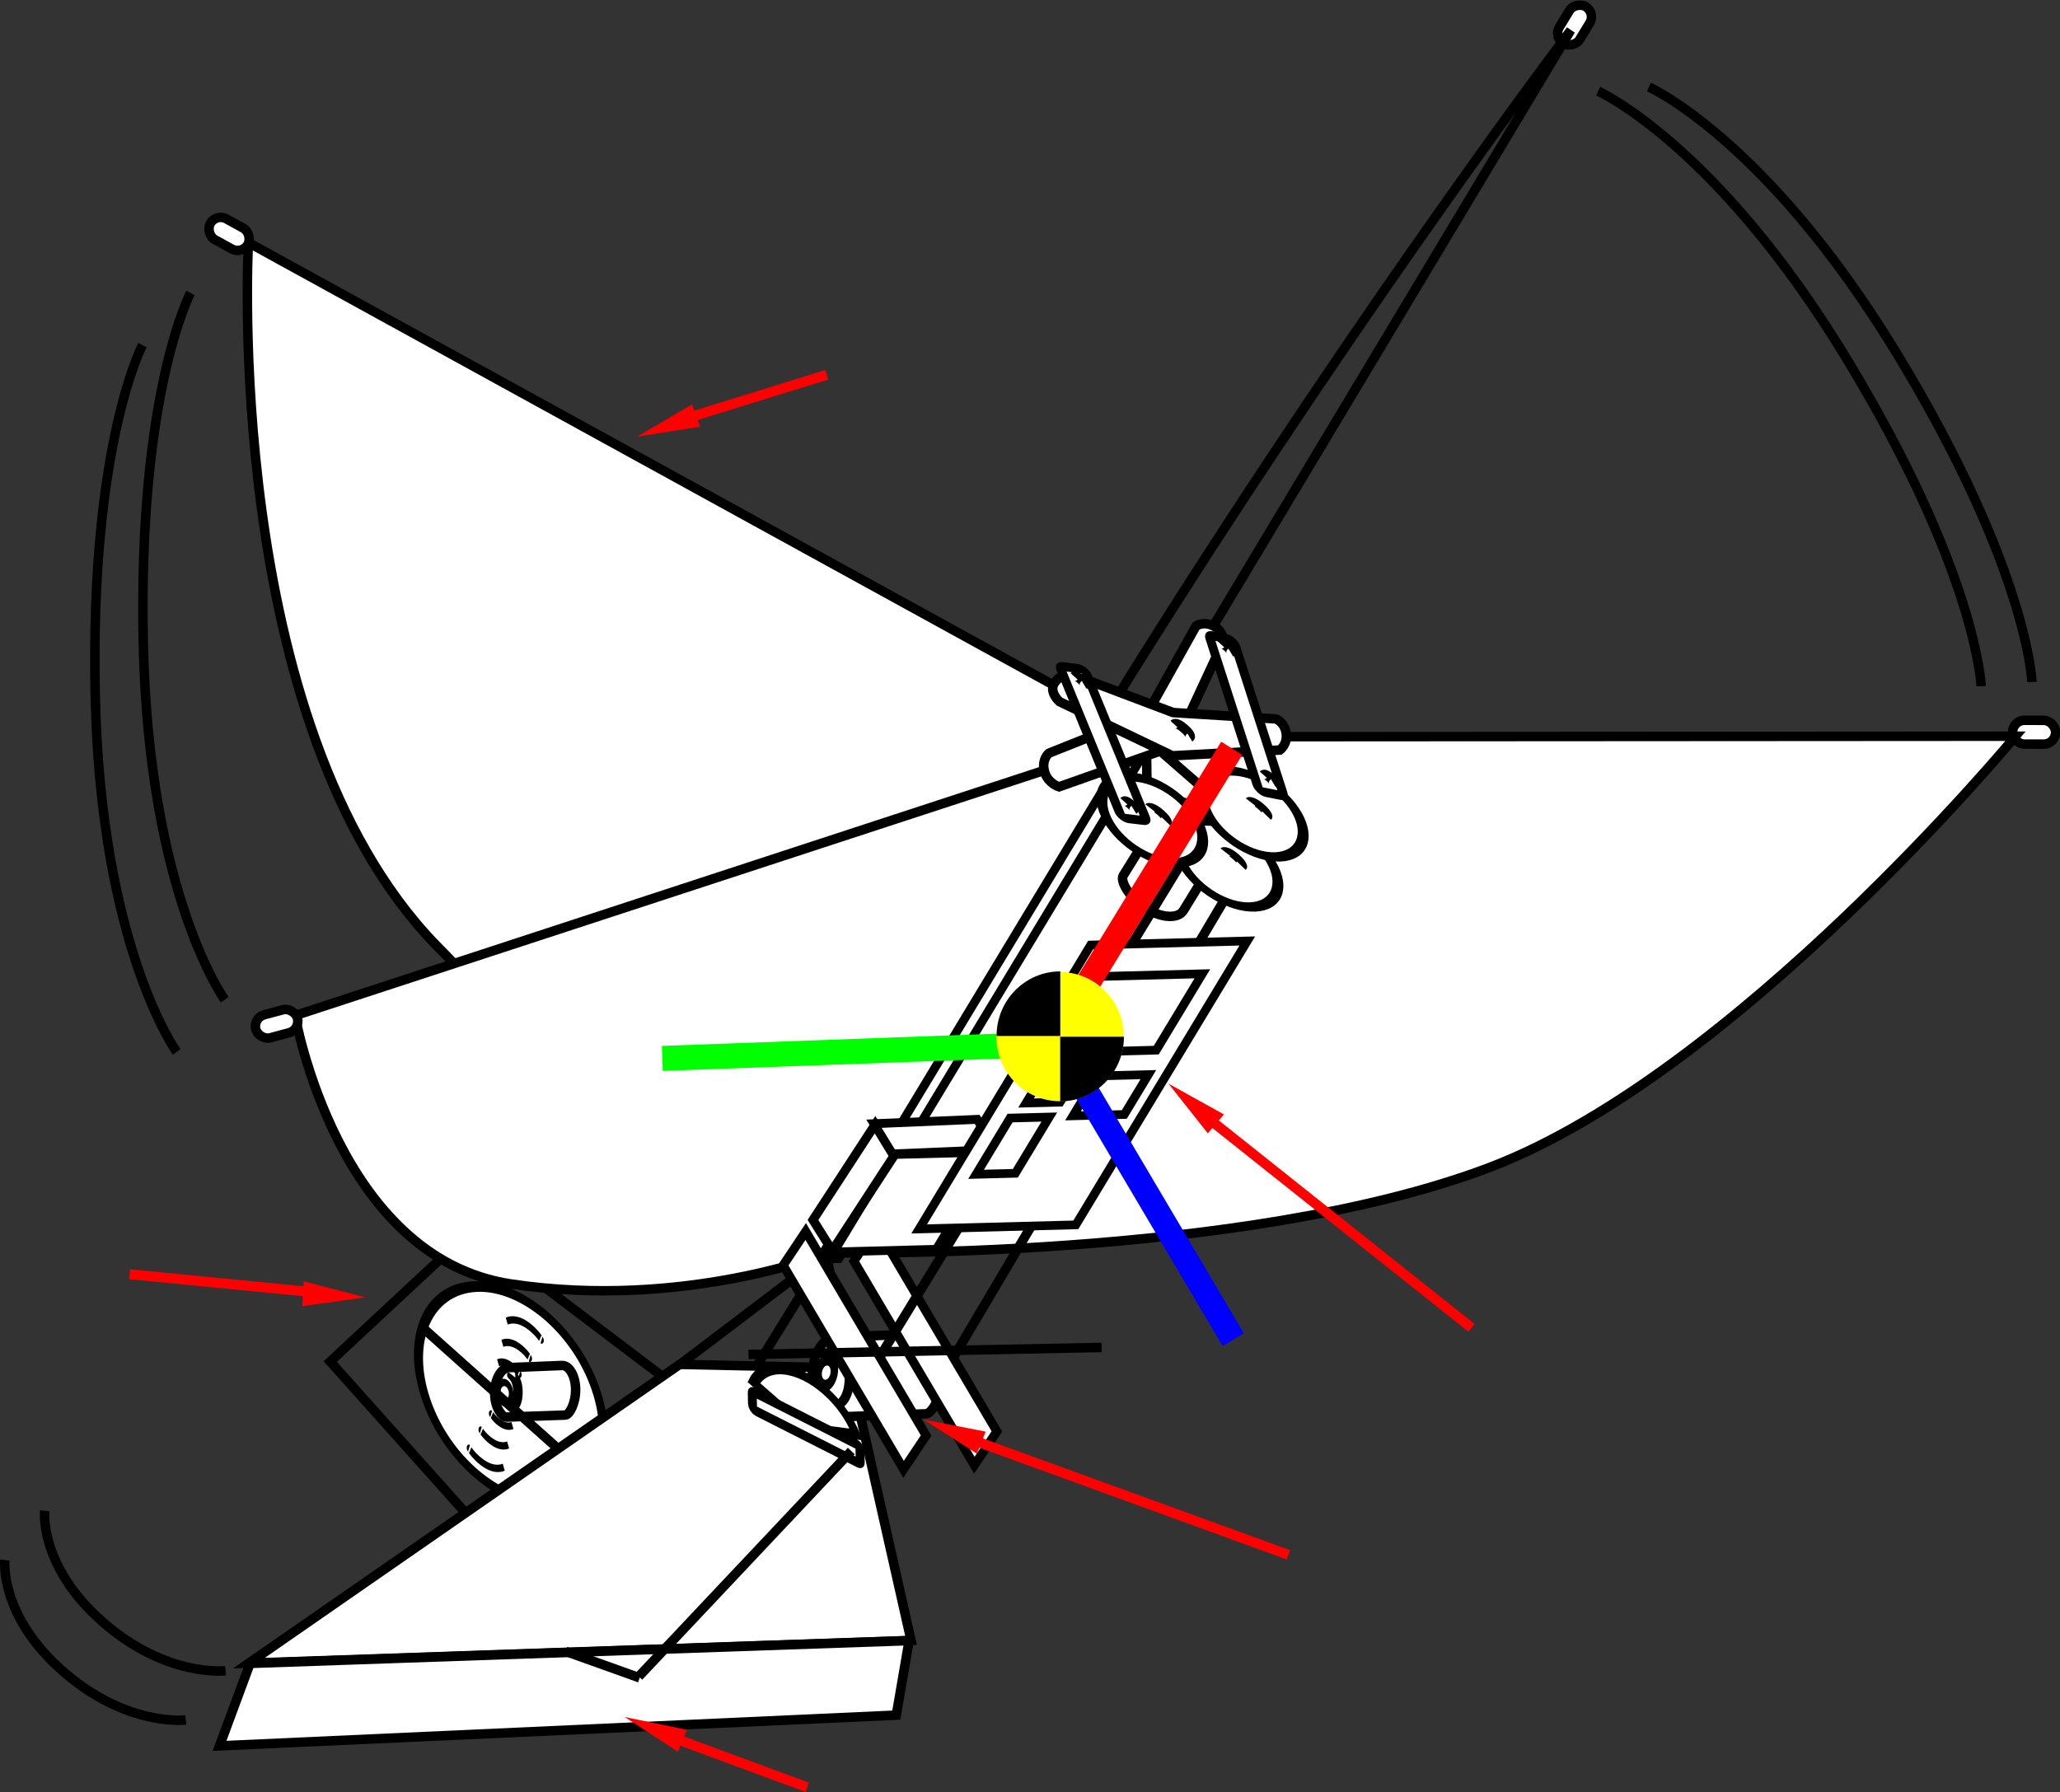 <?xml version="1.0" encoding="UTF-8" standalone="no"?>
<!-- Created with Inkscape (http://www.inkscape.org/) -->

<svg
   xmlns:dc="http://purl.org/dc/elements/1.1/"
   xmlns:cc="http://creativecommons.org/ns#"
   xmlns:rdf="http://www.w3.org/1999/02/22-rdf-syntax-ns#"
   xmlns:svg="http://www.w3.org/2000/svg"
   xmlns="http://www.w3.org/2000/svg"
   xmlns:sodipodi="http://sodipodi.sourceforge.net/DTD/sodipodi-0.dtd"
   xmlns:inkscape="http://www.inkscape.org/namespaces/inkscape"
   width="869.659"
   height="756.719"
   id="svg12391"
   version="1.1"
   inkscape:version="0.48.3.1 r9886"
   sodipodi:docname="h2bird_axes.svg"
   inkscape:export-filename="C:\Users\Humhu\Documents\Papers\H2Bird.png"
   inkscape:export-xdpi="90"
   inkscape:export-ydpi="90">
  <rect width="100%" height="100%" fill="#333333" stroke="none"/>
  <defs
     id="defs12393">
    <inkscape:path-effect
       effect="skeletal"
       id="path-effect13054"
       is_visible="true"
       pattern="m 29.664,82.885 0,10 10,-5 z"
       copytype="single_stretched"
       prop_scale="1"
       scale_y_rel="false"
       spacing="0"
       normal_offset="0"
       tang_offset="0"
       prop_units="false"
       vertical_pattern="false"
       fuse_tolerance="0" />
    <inkscape:path-effect
       effect="skeletal"
       id="path-effect13054-9"
       is_visible="true"
       pattern="m 110.775,117.185 0,10 10,-5 z"
       copytype="single_stretched"
       prop_scale="1"
       scale_y_rel="false"
       spacing="0"
       normal_offset="0"
       tang_offset="0"
       prop_units="false"
       vertical_pattern="false"
       fuse_tolerance="0" />
    <inkscape:path-effect
       effect="skeletal"
       id="path-effect13054-5"
       is_visible="true"
       pattern="m 330.518,181.504 0,10 10,-5 z"
       copytype="single_stretched"
       prop_scale="1"
       scale_y_rel="false"
       spacing="0"
       normal_offset="0"
       tang_offset="0"
       prop_units="false"
       vertical_pattern="false"
       fuse_tolerance="0" />
    <inkscape:path-effect
       effect="skeletal"
       id="path-effect13054-5-9"
       is_visible="true"
       pattern="m 261.118,46.1 0,10 10,-5 z"
       copytype="single_stretched"
       prop_scale="1"
       scale_y_rel="false"
       spacing="0"
       normal_offset="0"
       tang_offset="0"
       prop_units="false"
       vertical_pattern="false"
       fuse_tolerance="0" />
    <inkscape:path-effect
       effect="skeletal"
       id="path-effect13054-8"
       is_visible="true"
       pattern="m 16.683,608.064 0,10 10,-5 z"
       copytype="single_stretched"
       prop_scale="1"
       scale_y_rel="false"
       spacing="0"
       normal_offset="0"
       tang_offset="0"
       prop_units="false"
       vertical_pattern="false"
       fuse_tolerance="0" />
    <inkscape:path-effect
       effect="skeletal"
       id="path-effect13054-8-0"
       is_visible="true"
       pattern="m -139.498,498.362 0,10 10,-5 z"
       copytype="single_stretched"
       prop_scale="1"
       scale_y_rel="false"
       spacing="0"
       normal_offset="0"
       tang_offset="0"
       prop_units="false"
       vertical_pattern="false"
       fuse_tolerance="0" />
    <inkscape:path-effect
       effect="skeletal"
       id="path-effect13054-8-7"
       is_visible="true"
       pattern="m 163.83,415.541 0,10 10,-5 z"
       copytype="single_stretched"
       prop_scale="1"
       scale_y_rel="false"
       spacing="0"
       normal_offset="0"
       tang_offset="0"
       prop_units="false"
       vertical_pattern="false"
       fuse_tolerance="0" />
    <inkscape:path-effect
       effect="skeletal"
       id="path-effect13054-8-0-6"
       is_visible="true"
       pattern="m 80.628,1218.822 0,10 10,-5 z"
       copytype="single_stretched"
       prop_scale="1"
       scale_y_rel="false"
       spacing="0"
       normal_offset="0"
       tang_offset="0"
       prop_units="false"
       vertical_pattern="false"
       fuse_tolerance="0" />
    <inkscape:path-effect
       effect="skeletal"
       id="path-effect13054-8-0-6-6"
       is_visible="true"
       pattern="m 196.755,1345.107 0,10 10,-5 z"
       copytype="single_stretched"
       prop_scale="1"
       scale_y_rel="false"
       spacing="0"
       normal_offset="0"
       tang_offset="0"
       prop_units="false"
       vertical_pattern="false"
       fuse_tolerance="0" />
    <inkscape:path-effect
       effect="skeletal"
       id="path-effect13054-8-0-6-9"
       is_visible="true"
       pattern="m 23.505,717.356 0,10 10,-5 z"
       copytype="single_stretched"
       prop_scale="1"
       scale_y_rel="false"
       spacing="0"
       normal_offset="0"
       tang_offset="0"
       prop_units="false"
       vertical_pattern="false"
       fuse_tolerance="0" />
    <inkscape:path-effect
       effect="skeletal"
       id="path-effect13054-8-0-6-5"
       is_visible="true"
       pattern="m 53.505,986.856 0,10 10,-5 z"
       copytype="single_stretched"
       prop_scale="1"
       scale_y_rel="false"
       spacing="0"
       normal_offset="0"
       tang_offset="0"
       prop_units="false"
       vertical_pattern="false"
       fuse_tolerance="0" />
    <inkscape:path-effect
       effect="skeletal"
       id="path-effect13054-8-0-6-1"
       is_visible="true"
       pattern="m 615.755,622.606 0,10 10,-5 z"
       copytype="single_stretched"
       prop_scale="1"
       scale_y_rel="false"
       spacing="0"
       normal_offset="0"
       tang_offset="0"
       prop_units="false"
       vertical_pattern="false"
       fuse_tolerance="0" />
    <inkscape:path-effect
       effect="skeletal"
       id="path-effect13054-8-0-6-8"
       is_visible="true"
       pattern="m 769.005,869.856 0,10 10,-5 z"
       copytype="single_stretched"
       prop_scale="1"
       scale_y_rel="false"
       spacing="0"
       normal_offset="0"
       tang_offset="0"
       prop_units="false"
       vertical_pattern="false"
       fuse_tolerance="0" />
    <inkscape:path-effect
       effect="skeletal"
       id="path-effect13054-8-0-6-7"
       is_visible="true"
       pattern="m 11.515,1182.009 0,10 10,-5 z"
       copytype="single_stretched"
       prop_scale="1"
       scale_y_rel="false"
       spacing="0"
       normal_offset="0"
       tang_offset="0"
       prop_units="false"
       vertical_pattern="false"
       fuse_tolerance="0" />
    <inkscape:path-effect
       effect="skeletal"
       id="path-effect13054-8-0-6-7-9"
       is_visible="true"
       pattern="m 386.587,1175.315 0,10 10,-5 z"
       copytype="single_stretched"
       prop_scale="1"
       scale_y_rel="false"
       spacing="0"
       normal_offset="0"
       tang_offset="0"
       prop_units="false"
       vertical_pattern="false"
       fuse_tolerance="0" />
    <inkscape:path-effect
       effect="skeletal"
       id="path-effect13054-8-7-0"
       is_visible="true"
       pattern="m 656.719,1088.568 0,10 10,-5 z"
       copytype="single_stretched"
       prop_scale="1"
       scale_y_rel="false"
       spacing="0"
       normal_offset="0"
       tang_offset="0"
       prop_units="false"
       vertical_pattern="false"
       fuse_tolerance="0" />
  </defs>
  <sodipodi:namedview
     id="base"
     pagecolor="#ffffff"
     bordercolor="#666666"
     borderopacity="1.0"
     inkscape:pageopacity="1"
     inkscape:pageshadow="2"
     inkscape:zoom="0.70710678"
     inkscape:cx="208.1596"
     inkscape:cy="413.4365"
     inkscape:document-units="px"
     inkscape:current-layer="layer1"
     showgrid="false"
     inkscape:showpageshadow="true"
     inkscape:window-width="1375"
     inkscape:window-height="876"
     inkscape:window-x="65"
     inkscape:window-y="24"
     inkscape:window-maximized="1"
     showguides="true"
     inkscape:guide-bbox="true"
     fit-margin-top="0"
     fit-margin-left="0"
     fit-margin-right="0"
     fit-margin-bottom="0" />
  <g
     inkscape:label="Layer 1"
     inkscape:groupmode="layer"
     id="layer1"
     transform="translate(-89.687,-149.44)"
     style="display:inline">
    <path
       style="fill:none;stroke:#000000;stroke-width:4;stroke-linecap:butt;stroke-linejoin:miter;stroke-miterlimit:4;stroke-opacity:1;stroke-dasharray:none"
       d="M 573.432,460.657 335.66,845.025"
       id="path12974"
       inkscape:connector-curvature="0"
       sodipodi:nodetypes="cc" />
    <rect
       style="color:#000000;fill:#ffffff;fill-opacity:1;fill-rule:nonzero;stroke:#000000;stroke-width:4;stroke-linecap:butt;stroke-linejoin:miter;stroke-miterlimit:4;stroke-opacity:1;stroke-dasharray:none;stroke-dashoffset:0;marker:none;visibility:visible;display:inline;overflow:visible;enable-background:accumulate"
       id="rect4928-8-1"
       width="18.168"
       height="10.042"
       x="247.112"
       y="722.058"
       transform="matrix(0.521,-0.854,0.854,0.521,0,0)"
       ry="5.007" />
    <path
       style="fill:none;stroke:#000000;stroke-width:4;stroke-linecap:butt;stroke-linejoin:miter;stroke-miterlimit:4;stroke-opacity:1;stroke-dasharray:none"
       d="M 573.933,460.354 752.814,162.185 c 0,0 -82.805,109.091 -177.531,259.127 -94.725,150.036 -135.224,253.925 -135.224,253.925 z"
       id="path12984"
       inkscape:connector-curvature="0"
       sodipodi:nodetypes="cczcc" />
    <path
       style="fill:#ffffff;fill-opacity:1;stroke:#000000;stroke-width:4;stroke-linecap:butt;stroke-linejoin:miter;stroke-miterlimit:4;stroke-opacity:1;stroke-dasharray:none"
       d="M 573.441,460.137 194.561,251.871 c 0,0 -11.202,202.978 78.88,296.259 90.082,93.281 163.95,130.044 163.95,130.044 z"
       id="path12986"
       inkscape:connector-curvature="0"
       sodipodi:nodetypes="cczcc" />
    <path
       sodipodi:type="arc"
       style="color:#000000;fill:#ffffff;fill-opacity:1;fill-rule:nonzero;stroke:#000000;stroke-width:2.716;stroke-linecap:butt;stroke-linejoin:miter;stroke-miterlimit:4;stroke-opacity:1;stroke-dasharray:none;stroke-dashoffset:0;marker:none;visibility:visible;display:inline;overflow:visible;enable-background:accumulate"
       id="path13028"
       sodipodi:cx="387.85715"
       sodipodi:cy="730.2193"
       sodipodi:rx="27.709103"
       sodipodi:ry="27.709103"
       d="m 415.566,730.219 c 0,15.303 -12.406,27.709 -27.709,27.709 -15.303,0 -27.709,-12.406 -27.709,-27.709 0,-15.303 12.406,-27.709 27.709,-27.709 15.303,0 27.709,12.406 27.709,27.709 z"
       transform="matrix(-0.617,-1.64,1.267,-0.147,-380.461,1481.678)" />
    <g
       id="g4460-5-8"
       transform="matrix(-0.164,-0.245,0.245,-0.164,504.544,759.042)"
       style="fill:#ffffff;fill-opacity:1;stroke-width:13.587;stroke-miterlimit:4;stroke-dasharray:none">
      <g
         transform="matrix(1.002,-0.032,0.606,0.979,-249.621,36.441)"
         id="g4359-2-6"
         style="fill:#ffffff;fill-opacity:1;stroke-width:13.587;stroke-miterlimit:4;stroke-dasharray:none" />
      <g
         transform="matrix(1.002,-0.032,0.606,0.979,-210.088,-27.842)"
         id="g4359-6-9-9"
         style="fill:#ffffff;fill-opacity:1;stroke-width:13.587;stroke-miterlimit:4;stroke-dasharray:none" />
      <g
         style="stroke-width:13.587;stroke-miterlimit:4;stroke-dasharray:none"
         id="g4537-9-8"
         transform="translate(-266.305,-661.631)">
        <path
           inkscape:connector-curvature="0"
           id="path4508-8-6"
           d="m 655.068,220.451 c -16.426,-10.867 -25.129,-27.494 -22.056,-32.62 0.122,-0.207 44.401,-71.526 44.401,-71.526 2.976,-3.862 6.804,-3.75 11.197,-3.89 14.873,-0.473 34.224,10.916 43.223,25.437 4.389,7.082 5.504,13.601 3.421,19.354 l -40.496,66.045 c -5.336,9.06 -23.264,8.068 -39.689,-2.8 z"
           style="fill:#ffffff;fill-opacity:1;stroke:#000000;stroke-width:13.587;stroke-linecap:butt;stroke-linejoin:miter;stroke-miterlimit:4;stroke-opacity:1;stroke-dasharray:none" />
        <path
           id="path4531-3-6"
           d="m 683.117,127.448 c 0,0 -2.932,10.141 14.267,21.909 17.198,11.768 26.181,6.164 26.41,6.851"
           style="fill:#ffffff;fill-opacity:1;stroke:#000000;stroke-width:13.587;stroke-linecap:butt;stroke-linejoin:miter;stroke-miterlimit:4;stroke-opacity:1;stroke-dasharray:none"
           inkscape:connector-curvature="0" />
      </g>
    </g>
    <path
       style="fill:none;stroke:#000000;stroke-width:4;stroke-linecap:butt;stroke-linejoin:miter;stroke-miterlimit:4;stroke-opacity:1;stroke-dasharray:none"
       d="m 268.514,710.365 66.881,59.8"
       id="path5068"
       inkscape:connector-curvature="0" />
    <path
       style="fill:none;stroke:#000000;stroke-width:4;stroke-linecap:butt;stroke-linejoin:miter;stroke-miterlimit:4;stroke-opacity:1;stroke-dasharray:none"
       d="M 394.552,749.695 288.254,669.201 229.097,724.303 337.134,845.13"
       id="path12982"
       inkscape:connector-curvature="0"
       sodipodi:nodetypes="cccc" />
    <rect
       style="color:#000000;fill:#ffffff;fill-opacity:1;fill-rule:nonzero;stroke:#000000;stroke-width:4;stroke-linecap:butt;stroke-linejoin:miter;stroke-miterlimit:4;stroke-opacity:1;stroke-dasharray:none;stroke-dashoffset:0;marker:none;visibility:visible;display:inline;overflow:visible;enable-background:accumulate"
       id="rect4928-8"
       width="18.168"
       height="10.042"
       x="940.24"
       y="451.67"
       transform="matrix(1,0.002,-0.002,1,0,0)"
       ry="5.007" />
    <path
       style="fill:#ffffff;fill-opacity:1;stroke:#000000;stroke-width:4;stroke-linecap:butt;stroke-linejoin:miter;stroke-miterlimit:4;stroke-opacity:1;stroke-dasharray:none"
       d="m 573.909,460.512 366.657,-0.232 c 0,0 -117.894,142.409 -221.968,182.043 -104.074,39.634 -278.987,36.04 -278.987,36.04 0,0 -60.849,24.207 -134.193,13.184 C 232.072,680.523 214.259,578.231 214.259,578.231 z"
       id="path12978"
       inkscape:connector-curvature="0"
       sodipodi:nodetypes="cczczcc" />
    <rect
       style="color:#000000;fill:#ffffff;fill-opacity:1;fill-rule:nonzero;stroke:#000000;stroke-width:4.359;stroke-linecap:butt;stroke-linejoin:miter;stroke-miterlimit:4;stroke-opacity:1;stroke-dasharray:none;stroke-dashoffset:0;marker:none;visibility:visible;display:inline;overflow:visible;enable-background:accumulate"
       id="rect4261-7"
       width="8.227"
       height="252.228"
       x="860.452"
       y="569.544"
       transform="matrix(1,-0.026,-0.517,0.856,0,0)" />
    <path
       style="fill:#ffffff;fill-opacity:1;stroke:#000000;stroke-width:4;stroke-linecap:butt;stroke-linejoin:miter;stroke-miterlimit:4;stroke-opacity:1;stroke-dasharray:none"
       d="M 376.634,725.502 194.749,851.639 474.309,842.068 448.372,727.06 z"
       id="path13040"
       inkscape:connector-curvature="0"
       sodipodi:nodetypes="ccccc" />
    <path
       style="fill:#ffffff;fill-opacity:1;stroke:#000000;stroke-width:4;stroke-linecap:butt;stroke-linejoin:miter;stroke-miterlimit:4;stroke-opacity:1;stroke-dasharray:none"
       d="m 195.259,851.753 278.227,-9.625 -5.414,31.454 -285.71,12.981 z"
       id="path13044"
       inkscape:connector-curvature="0"
       sodipodi:nodetypes="ccccc" />
    <path
       style="fill:none;stroke:#000000;stroke-width:4;stroke-linecap:butt;stroke-linejoin:miter;stroke-miterlimit:4;stroke-opacity:1;stroke-dasharray:none"
       d="m 376.13,725.988 62.283,-47.261 9.939,47.62"
       id="path13046"
       inkscape:connector-curvature="0"
       sodipodi:nodetypes="ccc" />
    <g
       id="g4460"
       transform="matrix(0.413,0,0,0.413,412.378,714.865)"
       style="fill:#ffffff;fill-opacity:1;stroke-width:9.693;stroke-miterlimit:4;stroke-dasharray:none">
      <g
         transform="matrix(1.002,-0.032,0.606,0.979,-249.621,36.441)"
         id="g4359"
         style="fill:#ffffff;fill-opacity:1;stroke-width:9.693;stroke-miterlimit:4;stroke-dasharray:none" />
      <g
         transform="matrix(1.002,-0.032,0.606,0.979,-210.088,-27.842)"
         id="g4359-6"
         style="fill:#ffffff;fill-opacity:1;stroke-width:9.693;stroke-miterlimit:4;stroke-dasharray:none" />
      <g
         style="stroke-width:9.693;stroke-miterlimit:4;stroke-dasharray:none"
         id="g4537"
         transform="translate(-266.305,-661.631)">
        <path
           inkscape:connector-curvature="0"
           id="path4508"
           d="m 655.068,220.451 c -16.426,-10.867 -25.129,-27.494 -22.056,-32.62 0.122,-0.207 44.401,-71.526 44.401,-71.526 2.976,-3.862 6.804,-3.75 11.197,-3.89 14.873,-0.473 34.224,10.916 43.223,25.437 4.389,7.082 5.504,13.601 3.421,19.354 l -40.496,66.045 c -5.336,9.06 -23.264,8.068 -39.689,-2.8 z"
           style="fill:#ffffff;fill-opacity:1;stroke:#000000;stroke-width:9.693;stroke-linecap:butt;stroke-linejoin:miter;stroke-miterlimit:4;stroke-opacity:1;stroke-dasharray:none" />
        <path
           id="path4531"
           d="m 683.117,127.448 c 0,0 -2.932,10.141 14.267,21.909 17.198,11.768 26.181,6.164 26.41,6.851"
           style="fill:#ffffff;fill-opacity:1;stroke:#000000;stroke-width:9.693;stroke-linecap:butt;stroke-linejoin:miter;stroke-miterlimit:4;stroke-opacity:1;stroke-dasharray:none"
           inkscape:connector-curvature="0" />
      </g>
    </g>
    <path
       style="fill:none;stroke:#000000;stroke-width:4;stroke-linecap:butt;stroke-linejoin:miter;stroke-miterlimit:4;stroke-opacity:1;stroke-dasharray:none"
       d="m 573.673,461.406 0.399,36.34 40.077,31.841 -0.633,-33.429 z"
       id="path12988"
       inkscape:connector-curvature="0"
       sodipodi:nodetypes="ccccc" />
    <g
       id="g4460-5"
       transform="matrix(-0.265,-0.395,0.395,-0.265,764.88,765.656)"
       style="fill:#ffffff;fill-opacity:1;stroke-width:8.408;stroke-miterlimit:4;stroke-dasharray:none">
      <g
         transform="matrix(1.002,-0.032,0.606,0.979,-249.621,36.441)"
         id="g4359-2"
         style="fill:#ffffff;fill-opacity:1;stroke-width:8.408;stroke-miterlimit:4;stroke-dasharray:none" />
      <g
         transform="matrix(1.002,-0.032,0.606,0.979,-210.088,-27.842)"
         id="g4359-6-9"
         style="fill:#ffffff;fill-opacity:1;stroke-width:8.408;stroke-miterlimit:4;stroke-dasharray:none" />
      <g
         style="stroke-width:8.408;stroke-miterlimit:4;stroke-dasharray:none"
         id="g4537-9"
         transform="translate(-266.305,-661.631)">
        <path
           inkscape:connector-curvature="0"
           id="path4508-8"
           d="m 655.068,220.451 c -16.426,-10.867 -25.129,-27.494 -22.056,-32.62 0.122,-0.207 44.401,-71.526 44.401,-71.526 2.976,-3.862 6.804,-3.75 11.197,-3.89 14.873,-0.473 34.224,10.916 43.223,25.437 4.389,7.082 5.504,13.601 3.421,19.354 l -40.496,66.045 c -5.336,9.06 -23.264,8.068 -39.689,-2.8 z"
           style="fill:#ffffff;fill-opacity:1;stroke:#000000;stroke-width:8.408;stroke-linecap:butt;stroke-linejoin:miter;stroke-miterlimit:4;stroke-opacity:1;stroke-dasharray:none" />
        <path
           id="path4531-3"
           d="m 683.117,127.448 c 0,0 -2.932,10.141 14.267,21.909 17.198,11.768 26.181,6.164 26.41,6.851"
           style="fill:#ffffff;fill-opacity:1;stroke:#000000;stroke-width:8.408;stroke-linecap:butt;stroke-linejoin:miter;stroke-miterlimit:4;stroke-opacity:1;stroke-dasharray:none"
           inkscape:connector-curvature="0" />
      </g>
    </g>
    <rect
       style="color:#000000;fill:#ffffff;fill-opacity:1;fill-rule:nonzero;stroke:#000000;stroke-width:4.214;stroke-linecap:butt;stroke-linejoin:miter;stroke-miterlimit:4;stroke-opacity:1;stroke-dasharray:none;stroke-dashoffset:0;marker:none;visibility:visible;display:inline;overflow:visible;enable-background:accumulate"
       id="rect4183"
       width="17.155"
       height="100.05"
       x="16.204"
       y="809.689"
       transform="matrix(0.555,-0.832,0.508,0.861,0,0)" />
    <path
       sodipodi:type="arc"
       style="color:#000000;fill:#ffffff;fill-opacity:1;fill-rule:nonzero;stroke:#000000;stroke-width:3.813;stroke-linecap:butt;stroke-linejoin:miter;stroke-miterlimit:4;stroke-opacity:1;stroke-dasharray:none;stroke-dashoffset:0;marker:none;visibility:visible;display:inline;overflow:visible;enable-background:accumulate"
       id="path5161"
       sodipodi:cx="732.9162"
       sodipodi:cy="712.91467"
       sodipodi:rx="4.1429267"
       sodipodi:ry="4.1429267"
       d="m 737.059,712.915 c 0,2.288 -1.855,4.143 -4.143,4.143 -2.288,0 -4.143,-1.855 -4.143,-4.143 0,-2.288 1.855,-4.143 4.143,-4.143 2.288,0 4.143,1.855 4.143,4.143 z"
       transform="matrix(0.653,-1.022,0.517,0.875,-408.676,854.229)" />
    <g
       style="stroke-width:3.813;stroke-miterlimit:4;stroke-dasharray:none"
       id="g5134"
       transform="matrix(0.885,-0.563,0.563,0.885,-529.184,328.896)">
      <g
         style="stroke-width:3.813;stroke-miterlimit:4;stroke-dasharray:none"
         id="g5139"
         transform="translate(-1.25,8.75)">
        <path
           sodipodi:type="arc"
           style="color:#000000;fill:#ffffff;fill-opacity:1;fill-rule:nonzero;stroke:#000000;stroke-width:11.044;stroke-linecap:butt;stroke-linejoin:miter;stroke-miterlimit:4;stroke-opacity:1;stroke-dasharray:none;stroke-dashoffset:0;marker:none;visibility:visible;display:inline;overflow:visible;enable-background:accumulate"
           id="path5104"
           sodipodi:cx="657.75"
           sodipodi:cy="742.75"
           sodipodi:rx="60"
           sodipodi:ry="63.75"
           d="m 670.791,680.524 c 32.345,7.653 52.727,41.716 45.524,76.082 -3.535,16.868 -13.364,31.488 -27.235,40.512 L 657.75,742.75 z"
           transform="matrix(0.208,-0.239,0.169,0.378,293.655,699.1)"
           sodipodi:start="4.9314938"
           sodipodi:end="7.304579" />
        <rect
           style="color:#000000;fill:#ffffff;fill-opacity:1;fill-rule:nonzero;stroke:#000000;stroke-width:4.058;stroke-linecap:butt;stroke-linejoin:miter;stroke-miterlimit:4;stroke-opacity:1;stroke-dasharray:none;stroke-dashoffset:0;marker:none;visibility:visible;display:inline;overflow:visible;enable-background:accumulate"
           id="rect5106"
           width="7.25"
           height="48.595"
           x="63.036"
           y="998.427"
           transform="matrix(0.52,-0.854,0.51,0.86,0,0)"
           ry="1.369" />
      </g>
    </g>
    <rect
       style="color:#000000;fill:#ffffff;fill-opacity:1;fill-rule:nonzero;stroke:#000000;stroke-width:4.214;stroke-linecap:butt;stroke-linejoin:miter;stroke-miterlimit:4;stroke-opacity:1;stroke-dasharray:none;stroke-dashoffset:0;marker:none;visibility:visible;display:inline;overflow:visible;enable-background:accumulate"
       id="rect4183-5"
       width="17.155"
       height="100.05"
       x="45.747"
       y="836.231"
       transform="matrix(0.555,-0.832,0.508,0.861,0,0)" />
    <path
       style="fill:none;stroke:#000000;stroke-width:4;stroke-linecap:butt;stroke-linejoin:miter;stroke-miterlimit:4;stroke-opacity:1;stroke-dasharray:none"
       d="m 405.676,721.308 149.109,-2.967"
       id="path4203"
       inkscape:connector-curvature="0" />
    <path
       style="fill:none;stroke:#000000;stroke-width:4;stroke-linecap:butt;stroke-linejoin:miter;stroke-miterlimit:4;stroke-opacity:1;stroke-dasharray:none"
       d="M 589.306,512.323 461.39,721.87"
       id="path12974-2"
       inkscape:connector-curvature="0"
       sodipodi:nodetypes="cc" />
    <path
       style="fill:none;stroke:#000000;stroke-width:4;stroke-linecap:butt;stroke-linejoin:miter;stroke-miterlimit:4;stroke-opacity:1;stroke-dasharray:none"
       d="M 616.737,512.176 492.159,722.65"
       id="path12974-2-7"
       inkscape:connector-curvature="0"
       sodipodi:nodetypes="cc" />
    <g
       style="stroke-width:3.813;stroke-miterlimit:4;stroke-dasharray:none"
       id="g4395"
       transform="matrix(1.049,0,0,1.049,86.952,69.667)">
      <g
         style="stroke-width:3.813;stroke-miterlimit:4;stroke-dasharray:none"
         id="g4388">
        <g
           style="stroke-width:3.813;stroke-miterlimit:4;stroke-dasharray:none"
           id="g4414">
          <rect
             transform="matrix(1,-0.026,-0.517,0.856,0,0)"
             y="652.966"
             x="699.451"
             height="45.776"
             width="41.205"
             id="rect4261-4"
             style="color:#000000;fill:#ffffff;fill-opacity:1;fill-rule:nonzero;stroke:#000000;stroke-width:4.155;stroke-linecap:butt;stroke-linejoin:miter;stroke-miterlimit:4;stroke-opacity:1;stroke-dasharray:none;stroke-dashoffset:0;marker:none;visibility:visible;display:inline;overflow:visible;enable-background:accumulate" />
          <rect
             transform="matrix(0.546,-0.838,0.531,0.848,0,0)"
             y="645.357"
             x="-23.628"
             height="14.58"
             width="45.894"
             id="rect4261-4-3"
             style="color:#000000;fill:#ffffff;fill-opacity:1;fill-rule:nonzero;stroke:#000000;stroke-width:4.003;stroke-linecap:butt;stroke-linejoin:miter;stroke-miterlimit:4;stroke-opacity:1;stroke-dasharray:none;stroke-dashoffset:0;marker:none;visibility:visible;display:inline;overflow:visible;enable-background:accumulate" />
          <rect
             transform="matrix(0.999,-0.042,0.522,0.853,0,0)"
             y="620.868"
             x="30.269"
             height="14.256"
             width="41.578"
             id="rect4261-4-3-2"
             style="color:#000000;fill:#ffffff;fill-opacity:1;fill-rule:nonzero;stroke:#000000;stroke-width:4.078;stroke-linecap:butt;stroke-linejoin:miter;stroke-miterlimit:4;stroke-opacity:1;stroke-dasharray:none;stroke-dashoffset:0;marker:none;visibility:visible;display:inline;overflow:visible;enable-background:accumulate" />
        </g>
      </g>
    </g>
    <g
       style="stroke-width:3.813;stroke-miterlimit:4;stroke-dasharray:none"
       id="g4281"
       transform="matrix(1.049,0,0,1.049,-85.709,-25.22)">
      <rect
         transform="matrix(1,-0.026,-0.517,0.856,0,0)"
         y="667.767"
         x="951.361"
         height="133.477"
         width="63.042"
         id="rect4261"
         style="color:#000000;fill:#ffffff;fill-opacity:1;fill-rule:nonzero;stroke:#000000;stroke-width:4.155;stroke-linecap:butt;stroke-linejoin:miter;stroke-miterlimit:4;stroke-opacity:1;stroke-dasharray:none;stroke-dashoffset:0;marker:none;visibility:visible;display:inline;overflow:visible;enable-background:accumulate" />
      <rect
         transform="matrix(1,-0.026,-0.517,0.856,0,0)"
         y="682.888"
         x="962.944"
         height="35.898"
         width="41.197"
         id="rect4261-6"
         style="color:#000000;fill:#ffffff;fill-opacity:1;fill-rule:nonzero;stroke:#000000;stroke-width:4.155;stroke-linecap:butt;stroke-linejoin:miter;stroke-miterlimit:4;stroke-opacity:1;stroke-dasharray:none;stroke-dashoffset:0;marker:none;visibility:visible;display:inline;overflow:visible;enable-background:accumulate" />
      <rect
         transform="matrix(1,-0.026,-0.517,0.856,0,0)"
         y="730.924"
         x="963.961"
         height="11.507"
         width="13.732"
         id="rect4261-6-9"
         style="color:#000000;fill:#ffffff;fill-opacity:1;fill-rule:nonzero;stroke:#000000;stroke-width:4.155;stroke-linecap:butt;stroke-linejoin:miter;stroke-miterlimit:4;stroke-opacity:1;stroke-dasharray:none;stroke-dashoffset:0;marker:none;visibility:visible;display:inline;overflow:visible;enable-background:accumulate" />
      <rect
         transform="matrix(1,-0.026,-0.517,0.856,0,0)"
         y="730.376"
         x="986.313"
         height="18.742"
         width="20.656"
         id="rect4261-6-5"
         style="color:#000000;fill:#ffffff;fill-opacity:1;fill-rule:nonzero;stroke:#000000;stroke-width:4.155;stroke-linecap:butt;stroke-linejoin:miter;stroke-miterlimit:4;stroke-opacity:1;stroke-dasharray:none;stroke-dashoffset:0;marker:none;visibility:visible;display:inline;overflow:visible;enable-background:accumulate" />
      <rect
         transform="matrix(1,-0.026,-0.517,0.856,0,0)"
         y="749.422"
         x="961.146"
         height="26.439"
         width="15.793"
         id="rect4261-6-8"
         style="color:#000000;fill:#ffffff;fill-opacity:1;fill-rule:nonzero;stroke:#000000;stroke-width:4.155;stroke-linecap:butt;stroke-linejoin:miter;stroke-miterlimit:4;stroke-opacity:1;stroke-dasharray:none;stroke-dashoffset:0;marker:none;visibility:visible;display:inline;overflow:visible;enable-background:accumulate" />
    </g>
    <g
       style="stroke-width:3.169;stroke-miterlimit:4;stroke-dasharray:none"
       id="g4611"
       transform="matrix(1.261,-0.047,0.717,1.236,-476.976,104.767)">
      <g
         style="stroke-width:3.169;stroke-miterlimit:4;stroke-dasharray:none"
         id="g4676"
         transform="translate(61.242,-220.481)">
        <path
           sodipodi:type="arc"
           style="color:#000000;fill:#ffffff;fill-opacity:1;fill-rule:nonzero;stroke:#000000;stroke-width:3.169;stroke-linecap:butt;stroke-linejoin:miter;stroke-miterlimit:4;stroke-opacity:1;stroke-dasharray:none;stroke-dashoffset:0;marker:none;visibility:visible;display:inline;overflow:visible;enable-background:accumulate"
           id="path4609-3-6"
           sodipodi:cx="785.06531"
           sodipodi:cy="760.46759"
           sodipodi:rx="14.671756"
           sodipodi:ry="14.671756"
           d="m 799.737,760.468 c 0,8.103 -6.569,14.672 -14.672,14.672 -8.103,0 -14.672,-6.569 -14.672,-14.672 0,-8.103 6.569,-14.672 14.672,-14.672 8.103,0 14.672,6.569 14.672,14.672 z"
           transform="translate(-188.564,-183.684)" />
        <path
           sodipodi:type="arc"
           style="color:#000000;fill:#ffffff;fill-opacity:1;fill-rule:nonzero;stroke:#000000;stroke-width:3.169;stroke-linecap:butt;stroke-linejoin:miter;stroke-miterlimit:4;stroke-opacity:1;stroke-dasharray:none;stroke-dashoffset:0;marker:none;visibility:visible;display:inline;overflow:visible;enable-background:accumulate"
           id="path4609-3"
           sodipodi:cx="785.06531"
           sodipodi:cy="760.46759"
           sodipodi:rx="14.671756"
           sodipodi:ry="14.671756"
           d="m 799.737,760.468 c 0,8.103 -6.569,14.672 -14.672,14.672 -8.103,0 -14.672,-6.569 -14.672,-14.672 0,-8.103 6.569,-14.672 14.672,-14.672 8.103,0 14.672,6.569 14.672,14.672 z"
           transform="translate(-204.82,-199.388)" />
        <path
           sodipodi:nodetypes="czc"
           inkscape:connector-curvature="0"
           id="path4640"
           d="m 581.794,557.084 c 0,0 1.242,-0.82 2.548,1.686 1.306,2.506 0.102,3.019 0.102,3.019"
           style="fill:none;stroke:#000000;stroke-width:3.169;stroke-linecap:butt;stroke-linejoin:miter;stroke-miterlimit:4;stroke-opacity:1;stroke-dasharray:none" />
        <path
           sodipodi:nodetypes="czc"
           inkscape:connector-curvature="0"
           id="path4640-27"
           d="m 598.051,572.788 c 0,0 1.242,-0.82 2.548,1.686 1.306,2.506 0.102,3.019 0.102,3.019"
           style="fill:none;stroke:#000000;stroke-width:3.169;stroke-linecap:butt;stroke-linejoin:miter;stroke-miterlimit:4;stroke-opacity:1;stroke-dasharray:none" />
        <path
           sodipodi:type="arc"
           style="color:#000000;fill:#ffffff;fill-opacity:1;fill-rule:nonzero;stroke:#000000;stroke-width:3.169;stroke-linecap:butt;stroke-linejoin:miter;stroke-miterlimit:4;stroke-opacity:1;stroke-dasharray:none;stroke-dashoffset:0;marker:none;visibility:visible;display:inline;overflow:visible;enable-background:accumulate"
           id="path4609-3-8"
           sodipodi:cx="785.06531"
           sodipodi:cy="760.46759"
           sodipodi:rx="14.671756"
           sodipodi:ry="14.671756"
           d="m 799.737,760.468 c 0,8.103 -6.569,14.672 -14.672,14.672 -8.103,0 -14.672,-6.569 -14.672,-14.672 0,-8.103 6.569,-14.672 14.672,-14.672 8.103,0 14.672,6.569 14.672,14.672 z"
           transform="translate(-170.767,-200.115)" />
        <path
           sodipodi:nodetypes="czc"
           inkscape:connector-curvature="0"
           id="path4640-2"
           d="m 615.847,556.358 c 0,0 1.242,-0.82 2.548,1.686 1.306,2.506 0.102,3.019 0.102,3.019"
           style="fill:none;stroke:#000000;stroke-width:3.169;stroke-linecap:butt;stroke-linejoin:miter;stroke-miterlimit:4;stroke-opacity:1;stroke-dasharray:none" />
      </g>
    </g>
    <path
       style="fill:#ffffff;fill-opacity:1;stroke:#000000;stroke-width:4;stroke-linecap:butt;stroke-linejoin:miter;stroke-miterlimit:4;stroke-opacity:1;stroke-dasharray:none"
       d="m 532.489,467.439 c 0,0 -3.178,2.587 -1.88,7.645 1.298,5.058 6.145,6.57 6.145,6.57 l 48.902,-17.284 20.587,-44.31 c 0,0 -0.002,-4.115 -4.248,-6.309 -4.247,-2.194 -7.391,0.001 -7.391,0.001 l -20.799,37.23 z"
       id="path4684-5"
       inkscape:connector-curvature="0"
       sodipodi:nodetypes="czccczccc" />
    <path
       style="fill:#ffffff;fill-opacity:1;stroke:#000000;stroke-width:4;stroke-linecap:butt;stroke-linejoin:miter;stroke-miterlimit:4;stroke-opacity:1;stroke-dasharray:none"
       d="m 542.515,434.242 c 0,0 -3.963,-1.04 -7.282,2.993 -3.318,4.032 1.731,8.445 1.731,8.445 l 47.661,22.858 45.43,-2.442 c 0,0 3.321,-2.43 2.587,-7.153 -0.734,-4.723 -4.362,-5.967 -4.362,-5.967 l -43.379,-2.694 z"
       id="path4684-5-7"
       inkscape:connector-curvature="0"
       sodipodi:nodetypes="czccczccc" />
    <path
       sodipodi:nodetypes="czc"
       inkscape:connector-curvature="0"
       id="path4640-2-8"
       d="m 585.292,455.13 c 0,0 0.979,-1.072 4.422,1.965 3.443,3.037 2.293,3.729 2.293,3.729"
       style="fill:none;stroke:#000000;stroke-width:4;stroke-linecap:butt;stroke-linejoin:miter;stroke-miterlimit:4;stroke-opacity:1;stroke-dasharray:none" />
    <g
       style="stroke-width:3.813;stroke-miterlimit:4;stroke-dasharray:none"
       transform="matrix(1.049,0,0,1.049,281.218,216.024)"
       id="g4395-2">
      <g
         style="stroke-width:3.813;stroke-miterlimit:4;stroke-dasharray:none"
         id="g4388-7">
        <rect
           style="color:#000000;fill:#ffffff;fill-opacity:1;fill-rule:nonzero;stroke:#000000;stroke-width:4.078;stroke-linecap:butt;stroke-linejoin:miter;stroke-miterlimit:4;stroke-opacity:1;stroke-dasharray:none;stroke-dashoffset:0;marker:none;visibility:visible;display:inline;overflow:visible;enable-background:accumulate"
           id="rect4261-4-3-2-8"
           width="10.112"
           height="65.973"
           x="263.458"
           y="148.148"
           transform="matrix(0.981,0.194,0.307,0.952,0,0)"
           ry="2.091" />
        <rect
           style="color:#000000;fill:#ffffff;fill-opacity:1;fill-rule:nonzero;stroke:#000000;stroke-width:4.078;stroke-linecap:butt;stroke-linejoin:miter;stroke-miterlimit:4;stroke-opacity:1;stroke-dasharray:none;stroke-dashoffset:0;marker:none;visibility:visible;display:inline;overflow:visible;enable-background:accumulate"
           id="rect4261-4-3-2-8-9"
           width="10.112"
           height="65.973"
           x="169.372"
           y="199.682"
           transform="matrix(0.993,0.118,0.379,0.925,0,0)"
           ry="2.091" />
      </g>
    </g>
    <path
       sodipodi:nodetypes="czc"
       inkscape:connector-curvature="0"
       id="path4640-2-8-2"
       d="m 623.019,476.528 c 0,0 0.618,-0.678 2.794,1.241 2.176,1.919 1.449,2.356 1.449,2.356"
       style="fill:none;stroke:#000000;stroke-width:4;stroke-linecap:butt;stroke-linejoin:miter;stroke-miterlimit:4;stroke-opacity:1;stroke-dasharray:none" />
    <path
       sodipodi:nodetypes="czc"
       inkscape:connector-curvature="0"
       id="path4640-2-8-2-2"
       d="m 605.053,421.392 c 0,0 0.618,-0.678 2.794,1.241 2.176,1.919 1.449,2.356 1.449,2.356"
       style="fill:none;stroke:#000000;stroke-width:4;stroke-linecap:butt;stroke-linejoin:miter;stroke-miterlimit:4;stroke-opacity:1;stroke-dasharray:none" />
    <path
       sodipodi:nodetypes="czc"
       inkscape:connector-curvature="0"
       id="path4640-2-8-2-0"
       d="m 543.155,435.031 c 0,0 0.618,-0.678 2.794,1.241 2.176,1.919 1.449,2.356 1.449,2.356"
       style="fill:none;stroke:#000000;stroke-width:4;stroke-linecap:butt;stroke-linejoin:miter;stroke-miterlimit:4;stroke-opacity:1;stroke-dasharray:none" />
    <path
       sodipodi:nodetypes="czc"
       inkscape:connector-curvature="0"
       id="path4640-2-8-2-5"
       d="m 564.137,487.749 c 0,0 0.618,-0.678 2.794,1.241 2.176,1.919 1.449,2.356 1.449,2.356"
       style="fill:none;stroke:#000000;stroke-width:4;stroke-linecap:butt;stroke-linejoin:miter;stroke-miterlimit:4;stroke-opacity:1;stroke-dasharray:none" />
    <rect
       style="color:#000000;fill:#ffffff;fill-opacity:1;fill-rule:nonzero;stroke:#000000;stroke-width:4;stroke-linecap:butt;stroke-linejoin:miter;stroke-miterlimit:4;stroke-opacity:1;stroke-dasharray:none;stroke-dashoffset:0;marker:none;visibility:visible;display:inline;overflow:visible;enable-background:accumulate"
       id="rect4928-8-6"
       width="18.168"
       height="10.042"
       x="273.927"
       y="122.598"
       transform="matrix(0.876,0.482,-0.482,0.876,0,0)"
       ry="5.007" />
    <rect
       style="color:#000000;fill:#ffffff;fill-opacity:1;fill-rule:nonzero;stroke:#000000;stroke-width:4;stroke-linecap:butt;stroke-linejoin:miter;stroke-miterlimit:4;stroke-opacity:1;stroke-dasharray:none;stroke-dashoffset:0;marker:none;visibility:visible;display:inline;overflow:visible;enable-background:accumulate"
       id="rect4928-8-0"
       width="18.168"
       height="10.042"
       x="39.075"
       y="610.106"
       transform="matrix(0.966,-0.26,0.26,0.966,0,0)"
       ry="5.007" />
    <path
       style="fill:none;stroke:#000000;stroke-width:4;stroke-linecap:butt;stroke-linejoin:miter;stroke-miterlimit:4;stroke-opacity:1;stroke-dasharray:none"
       d="m 328.505,846.677 31.228,11.176"
       id="path5094"
       inkscape:connector-curvature="0"
       sodipodi:nodetypes="cc" />
    <path
       style="fill:none;stroke:#000000;stroke-width:4;stroke-linecap:butt;stroke-linejoin:miter;stroke-miterlimit:4;stroke-opacity:1;stroke-dasharray:none"
       d="m 359.362,857.265 89.715,-95.176"
       id="path5096"
       inkscape:connector-curvature="0"
       sodipodi:nodetypes="cc" />
    <g
       id="g7605"
       transform="matrix(0.546,0.849,-0.463,0.776,318.126,-590.791)">
      <g
         id="g7592"
         transform="matrix(0.674,0,0,0.674,241.364,317.161)">
        <g
           id="g7560">
          <path
             sodipodi:nodetypes="czc"
             inkscape:connector-curvature="0"
             id="path7461"
             d="m 739.528,853.302 c 0.124,-0.036 -4.282,-0.253 -9.657,2.431 -5.375,2.684 -7.093,6.569 -7.093,6.569"
             style="fill:none;stroke:#000000;stroke-width:4;stroke-linecap:butt;stroke-linejoin:miter;stroke-miterlimit:4;stroke-opacity:1;stroke-dasharray:none" />
          <path
             sodipodi:nodetypes="czc"
             inkscape:connector-curvature="0"
             id="path7461-9"
             d="m 739.978,839.774 c 0.159,-0.047 -5.504,-0.325 -12.413,3.125 -6.909,3.45 -9.117,8.443 -9.117,8.443"
             style="fill:none;stroke:#000000;stroke-width:4;stroke-linecap:butt;stroke-linejoin:miter;stroke-miterlimit:4;stroke-opacity:1;stroke-dasharray:none;display:inline" />
          <path
             sodipodi:nodetypes="czc"
             inkscape:connector-curvature="0"
             id="path7461-7"
             d="m 740.526,824.471 c 0.202,-0.059 -6.999,-0.413 -15.786,3.974 -8.787,4.387 -11.594,10.737 -11.594,10.737"
             style="fill:none;stroke:#000000;stroke-width:4;stroke-linecap:butt;stroke-linejoin:miter;stroke-miterlimit:4;stroke-opacity:1;stroke-dasharray:none;display:inline" />
        </g>
        <path
           sodipodi:type="arc"
           style="color:#000000;fill:none;stroke:#000000;stroke-width:4;stroke-linecap:butt;stroke-linejoin:miter;stroke-miterlimit:4;stroke-opacity:1;stroke-dasharray:none;stroke-dashoffset:0;marker:none;visibility:visible;display:inline;overflow:visible;enable-background:accumulate"
           id="path7555"
           sodipodi:cx="730.625"
           sodipodi:cy="819.125"
           sodipodi:rx="5.625"
           sodipodi:ry="5.625"
           d="m 736.25,819.125 c 0,3.107 -2.518,5.625 -5.625,5.625 -3.107,0 -5.625,-2.518 -5.625,-5.625 0,-3.107 2.518,-5.625 5.625,-5.625 3.107,0 5.625,2.518 5.625,5.625 z"
           transform="translate(6.75,51.362)" />
        <g
           transform="matrix(-1,0,0,-1,1476.338,1741.483)"
           style="display:inline"
           id="g7560-4"
           inkscape:transform-center-x="-21.25"
           inkscape:transform-center-y="-18.25">
          <path
             sodipodi:nodetypes="czc"
             inkscape:connector-curvature="0"
             id="path7461-8"
             d="m 739.528,853.302 c 0.124,-0.036 -4.282,-0.253 -9.657,2.431 -5.375,2.684 -7.093,6.569 -7.093,6.569"
             style="fill:none;stroke:#000000;stroke-width:4;stroke-linecap:butt;stroke-linejoin:miter;stroke-miterlimit:4;stroke-opacity:1;stroke-dasharray:none" />
          <path
             sodipodi:nodetypes="czc"
             inkscape:connector-curvature="0"
             id="path7461-9-2"
             d="m 739.978,839.774 c 0.159,-0.047 -5.504,-0.325 -12.413,3.125 -6.909,3.45 -9.117,8.443 -9.117,8.443"
             style="fill:none;stroke:#000000;stroke-width:4;stroke-linecap:butt;stroke-linejoin:miter;stroke-miterlimit:4;stroke-opacity:1;stroke-dasharray:none;display:inline" />
          <path
             sodipodi:nodetypes="czc"
             inkscape:connector-curvature="0"
             id="path7461-7-7"
             d="m 740.526,824.471 c 0.202,-0.059 -6.999,-0.413 -15.786,3.974 -8.787,4.387 -11.594,10.737 -11.594,10.737"
             style="fill:none;stroke:#000000;stroke-width:4;stroke-linecap:butt;stroke-linejoin:miter;stroke-miterlimit:4;stroke-opacity:1;stroke-dasharray:none;display:inline" />
        </g>
      </g>
    </g>
  </g>
  <g
     inkscape:groupmode="layer"
     id="layer2"
     inkscape:label="Arrows"
     style="display:inline"
     transform="translate(-89.687,-97.078)">
    <path
       style="fill:#ff0000;fill-opacity:1;fill-rule:evenodd;stroke:none;display:inline"
       d="m 385.246,277.205 -3.38,-9.412 -23.203,13.645 z"
       id="path13052"
       inkscape:path-effect="#path-effect13054"
       inkscape:original-d="m 383.55647,272.49888 -24.89329,8.93887"
       inkscape:connector-curvature="0"
       sodipodi:nodetypes="cc" />
    <path
       style="fill:none;stroke:#ff0000;stroke-width:4.196;stroke-linecap:butt;stroke-linejoin:miter;stroke-miterlimit:4;stroke-opacity:1;stroke-dasharray:none;display:inline"
       d="m 379.721,273.604 59.01,-18.291"
       id="path13048"
       inkscape:connector-curvature="0"
       sodipodi:nodetypes="cc" />
    <path
       style="color:#000000;fill:none;stroke:#ff0000;stroke-width:4.196;stroke-linecap:butt;stroke-linejoin:miter;stroke-miterlimit:4;stroke-opacity:1;stroke-dasharray:none;stroke-dashoffset:0;marker:none;visibility:visible;display:inline;overflow:visible;enable-background:accumulate"
       d="M 430.488,851.698 375.611,831.431"
       id="path13169"
       inkscape:connector-curvature="0"
       sodipodi:nodetypes="cc" />
    <path
       style="fill:#ff0000;fill-opacity:1;fill-rule:evenodd;stroke:none"
       d="m 375.863,836.666 3.808,-9.246 -26.205,-5.386 z"
       id="path13052-1"
       inkscape:path-effect="#path-effect13054-8"
       inkscape:original-d="M 377.76701,832.04305 353.4663,822.03377"
       inkscape:connector-curvature="0"
       sodipodi:nodetypes="cc" />
    <g
       style="stroke-width:4;stroke-miterlimit:4;stroke-dasharray:none"
       transform="matrix(0.998,0.323,-0.323,0.998,298.363,-233.209)"
       id="g5398">
      <path
         sodipodi:nodetypes="cc"
         inkscape:connector-curvature="0"
         id="path13169-2"
         d="M 635.692,686.962 510.502,639.955"
         style="color:#000000;fill:none;stroke:#ff0000;stroke-width:4;stroke-linecap:butt;stroke-linejoin:miter;stroke-miterlimit:4;stroke-opacity:1;stroke-dasharray:none;stroke-dashoffset:0;marker:none;visibility:visible;display:inline;overflow:visible;enable-background:accumulate" />
      <path
         sodipodi:nodetypes="cc"
         inkscape:connector-curvature="0"
         inkscape:original-d="m 512.55671,640.53835 -23.16302,-9.54067"
         inkscape:path-effect="#path-effect13054-8-7"
         id="path13052-1-5"
         d="m 510.652,645.162 3.808,-9.246 -25.067,-4.917 z"
         style="fill:#ff0000;fill-opacity:1;fill-rule:evenodd;stroke:none;display:inline" />
    </g>
    <g
       transform="matrix(1.049,0,0,1.049,32.044,-101.6)"
       style="stroke-width:4;stroke-miterlimit:4;stroke-dasharray:none;display:inline"
       id="g4963">
      <path
         sodipodi:nodetypes="cc"
         inkscape:connector-curvature="0"
         id="path13169-6"
         d="M 177.507,709.159 107.12,702.268"
         style="color:#000000;fill:none;stroke:#ff0000;stroke-width:4;stroke-linecap:butt;stroke-linejoin:miter;stroke-miterlimit:4;stroke-opacity:1;stroke-dasharray:none;stroke-dashoffset:0;marker:none;visibility:visible;display:inline;overflow:visible;enable-background:accumulate" />
      <path
         sodipodi:nodetypes="cc"
         inkscape:connector-curvature="0"
         inkscape:original-d="m 176.88394,710.1127 25.09323,1.47241"
         inkscape:path-effect="#path-effect13054-8-0"
         id="path13052-1-2"
         d="m 177.177,705.121 -0.586,9.983 25.386,-3.519 z"
         style="fill:#ff0000;fill-opacity:1;fill-rule:evenodd;stroke:none" />
    </g>
    <g
       style="stroke-width:9.21;stroke-miterlimit:4;stroke-dasharray:none;display:inline"
       id="g13164"
       transform="matrix(1.132,0,0,1.147,-433.628,-470.291)">
      <g
         id="g4285"
         transform="translate(-52.438,-85.41)"
         style="stroke-width:9.21;stroke-miterlimit:4;stroke-dasharray:none">
        <path
           sodipodi:nodetypes="cc"
           style="fill:none;stroke:#ff0000;stroke-width:9.21;stroke-linecap:butt;stroke-linejoin:miter;stroke-miterlimit:4;stroke-opacity:1;stroke-dasharray:none"
           d="M 906.057,965.126 974.082,855.518"
           id="path13157"
           inkscape:connector-curvature="0" />
        <path
           sodipodi:nodetypes="cc"
           style="fill:none;stroke:#0000ff;stroke-width:9.21;stroke-linecap:butt;stroke-linejoin:miter;stroke-miterlimit:4;stroke-opacity:1;stroke-dasharray:none"
           d="m 908.2,962.269 66.441,110.919"
           id="path13159"
           inkscape:connector-curvature="0" />
        <path
           sodipodi:nodetypes="cc"
           style="fill:none;stroke:#00ff00;stroke-width:9.21;stroke-linecap:butt;stroke-linejoin:miter;stroke-miterlimit:4;stroke-opacity:1;stroke-dasharray:none"
           d="m 907.485,964.412 -145.749,5.257"
           id="path13161"
           inkscape:connector-curvature="0" />
      </g>
    </g>
    <g
       id="g5402"
       transform="matrix(1.049,0,0,1.049,-316.893,-113.623)">
      <g
         transform="translate(242.582,-47.347)"
         id="g3912"
         style="display:inline">
        <g
           id="g13148"
           transform="matrix(0.511,0,0,0.518,279.723,236.041)">
          <path
             transform="translate(0,52.362)"
             d="m 621.429,776.607 c 0,27.713 -22.466,50.179 -50.179,50.179 -27.713,0 -50.179,-22.466 -50.179,-50.179 0,-27.713 22.466,-50.179 50.179,-50.179 27.713,0 50.179,22.466 50.179,50.179 z"
             sodipodi:ry="50.17857"
             sodipodi:rx="50.17857"
             sodipodi:cy="776.60712"
             sodipodi:cx="571.25"
             id="path13108"
             style="color:#000000;fill:#ffff00;fill-opacity:1;fill-rule:nonzero;stroke:none;stroke-width:3;marker:none;visibility:visible;display:inline;overflow:visible;enable-background:accumulate"
             sodipodi:type="arc" />
          <path
             sodipodi:end="4.712389"
             sodipodi:start="3.1415927"
             d="m 521.071,776.607 c 0,-27.713 22.466,-50.179 50.179,-50.179 l 0,50.179 z"
             sodipodi:ry="50.17857"
             sodipodi:rx="50.17857"
             sodipodi:cy="776.60712"
             sodipodi:cx="571.25"
             id="path13108-2"
             style="color:#000000;fill:#000000;fill-opacity:1;fill-rule:nonzero;stroke:none;stroke-width:3;marker:none;visibility:visible;display:inline;overflow:visible;enable-background:accumulate"
             sodipodi:type="arc"
             transform="translate(0.179,51.826)" />
          <path
             sodipodi:end="4.712389"
             sodipodi:start="3.1415927"
             d="m 521.071,776.607 c 0,-27.713 22.466,-50.179 50.179,-50.179 l 0,50.179 z"
             sodipodi:ry="50.17857"
             sodipodi:rx="50.17857"
             sodipodi:cy="776.60712"
             sodipodi:cx="571.25"
             id="path13108-2-8"
             style="color:#000000;fill:#000000;fill-opacity:1;fill-rule:nonzero;stroke:none;stroke-width:3;marker:none;visibility:visible;display:inline;overflow:visible;enable-background:accumulate"
             sodipodi:type="arc"
             transform="matrix(-1,0,0,-1,1142.589,1605.666)" />
        </g>
      </g>
    </g>
    <g
       id="g7337" />
    <g
       id="g7332" />
    <g
       id="g7342" />
    <path
       sodipodi:nodetypes="cc"
       inkscape:connector-curvature="0"
       id="path13169-2-3"
       d="M 633.616,753.553 501.782,705.58"
       style="color:#000000;fill:none;stroke:#ff0000;stroke-width:4.196;stroke-linecap:butt;stroke-linejoin:miter;stroke-miterlimit:4;stroke-opacity:1;stroke-dasharray:none;stroke-dashoffset:0;marker:none;visibility:visible;display:inline;overflow:visible;enable-background:accumulate" />
    <path
       sodipodi:nodetypes="cc"
       inkscape:connector-curvature="0"
       inkscape:original-d="m 503.94351,706.16995 -24.40153,-9.76091"
       inkscape:path-effect="#path-effect13054-8-7-0"
       id="path13052-1-5-0"
       d="m 502.087,710.812 3.714,-9.285 -26.259,-5.119 z"
       style="fill:#ff0000;fill-opacity:1;fill-rule:evenodd;stroke:none;display:inline" />
  </g>
  <g
     inkscape:groupmode="layer"
     id="layer4"
     inkscape:label="Motion"
     style="display:none"
     transform="translate(-89.687,-97.078)">
    <g
       style="display:inline"
       id="g7348">
      <path
         style="fill:none;stroke:#0000ff;stroke-width:4;stroke-linecap:butt;stroke-linejoin:miter;stroke-miterlimit:4;stroke-opacity:1;stroke-dasharray:none"
         d="m 243.147,832.405 c 0,0 6.615,12.878 28.391,22.273 21.776,9.395 66.971,2.707 66.971,2.707"
         id="path6341"
         inkscape:connector-curvature="0"
         sodipodi:nodetypes="czc" />
      <path
         style="fill:#0000ff;fill-opacity:1;fill-rule:evenodd;stroke:none;display:inline"
         d="m 225.335,736.712 9.49,3.152 3.567,-26.603 z"
         id="path13052-1-2-4"
         inkscape:path-effect="#path-effect13054-8-0-6"
         inkscape:original-d="m 230.07972,738.28835 8.31221,-25.02673"
         inkscape:connector-curvature="0"
         sodipodi:nodetypes="cc" />
      <path
         style="fill:#0000ff;fill-opacity:1;fill-rule:evenodd;stroke:none;display:inline"
         d="m 335.919,853.057 3.786,9.256 22.516,-14.611 z"
         id="path13052-1-2-4-8"
         inkscape:path-effect="#path-effect13054-8-0-6-6"
         inkscape:original-d="m 337.8122,857.68496 24.40836,-9.98307"
         inkscape:connector-curvature="0"
         sodipodi:nodetypes="cc" />
      <path
         sodipodi:nodetypes="czc"
         inkscape:connector-curvature="0"
         id="path6444"
         d="m 229.5,738 c 0,0 -4.146,8.549 -4.75,20.75 C 224.146,770.951 226,776 226,776"
         style="color:#000000;fill:none;stroke:#0000ff;stroke-width:4;stroke-linecap:butt;stroke-linejoin:miter;stroke-miterlimit:4;stroke-opacity:1;stroke-dasharray:none;stroke-dashoffset:0;marker:none;visibility:visible;display:inline;overflow:visible;enable-background:accumulate" />
    </g>
    <path
       sodipodi:nodetypes="cc"
       inkscape:connector-curvature="0"
       id="path6463"
       d="M 173.75,687.75 300,684.5"
       style="color:#000000;fill:none;stroke:#0000ff;stroke-width:4;stroke-linecap:butt;stroke-linejoin:miter;stroke-miterlimit:4;stroke-opacity:1;stroke-dasharray:none;stroke-dashoffset:0;marker:none;visibility:visible;display:inline;overflow:visible;enable-background:accumulate" />
    <path
       sodipodi:nodetypes="cc"
       inkscape:connector-curvature="0"
       id="path6463-1-4"
       d="m 499.909,680.785 30.791,-0.088"
       style="color:#000000;fill:none;stroke:#0000ff;stroke-width:4;stroke-linecap:butt;stroke-linejoin:miter;stroke-miterlimit:4;stroke-opacity:1;stroke-dasharray:none;stroke-dashoffset:0;marker:none;visibility:visible;display:inline;overflow:visible;enable-background:accumulate" />
    <path
       style="fill:#0000ff;fill-opacity:1;fill-rule:evenodd;stroke:none;display:inline"
       d="m 523.13,675.647 0.194,9.998 26.269,-5.512 z"
       id="path13052-1-2-4-2-9"
       inkscape:path-effect="#path-effect13054-8-0-6-7-9"
       inkscape:original-d="m 523.22671,680.64644 26.36601,-0.5127"
       inkscape:connector-curvature="0"
       sodipodi:nodetypes="cc" />
    <path
       style="fill:none;stroke:#0000ff;stroke-width:4;stroke-linecap:butt;stroke-linejoin:miter;stroke-miterlimit:4;stroke-opacity:1;stroke-dasharray:none;display:inline"
       d="m 198.732,487.37 c 0,0 -37.504,-42.469 -44.71,-130.565 -7.206,-88.096 17.998,-121.569 17.998,-121.569"
       id="path6321-8"
       inkscape:connector-curvature="0"
       sodipodi:nodetypes="czc" />
    <path
       style="fill:#0000ff;fill-opacity:1;fill-rule:evenodd;stroke:none;display:inline"
       d="m 166.945,234.199 9.042,4.272 6.745,-25.98 z"
       id="path13052-1-2-4-83"
       inkscape:path-effect="#path-effect13054-8-0-6-9"
       inkscape:original-d="m 171.46622,236.33466 11.26573,-23.84352"
       inkscape:connector-curvature="0"
       sodipodi:nodetypes="cc" />
    <path
       style="fill:#0000ff;fill-opacity:1;fill-rule:evenodd;stroke:none;display:inline"
       d="m 200.869,480.943 -7.502,6.613 21.189,16.476 z"
       id="path13052-1-2-4-5"
       inkscape:path-effect="#path-effect13054-8-0-6-5"
       inkscape:original-d="m 197.11846,484.24889 17.43794,19.78254"
       inkscape:connector-curvature="0"
       sodipodi:nodetypes="cc" />
    <path
       style="fill:#0000ff;fill-opacity:1;fill-rule:evenodd;stroke:none;display:inline"
       d="m 174.516,692.434 -0.267,-9.996 -26.228,5.702 z"
       id="path13052-1-2-4-2"
       inkscape:path-effect="#path-effect13054-8-0-6-7"
       inkscape:original-d="m 174.38224,687.43568 -26.36162,0.70338"
       inkscape:connector-curvature="0"
       sodipodi:nodetypes="cc" />
    <path
       style="fill:none;stroke:#0000ff;stroke-width:4;stroke-linecap:butt;stroke-linejoin:miter;stroke-miterlimit:4;stroke-opacity:1;stroke-dasharray:none;display:inline"
       d="m 772,131 c 0,0 56.982,40.126 100.423,113.851 C 915.865,318.576 921,376 921,376"
       id="path6321"
       inkscape:connector-curvature="0"
       sodipodi:nodetypes="czc" />
    <path
       style="fill:#0000ff;fill-opacity:1;fill-rule:evenodd;stroke:none;display:inline"
       d="m 775.572,141.142 6.551,-7.555 -23.199,-13.499 z"
       id="path13052-1-2-4-55"
       inkscape:path-effect="#path-effect13054-8-0-6-1"
       inkscape:original-d="M 778.84763,137.36448 758.9239,120.08805"
       inkscape:connector-curvature="0"
       sodipodi:nodetypes="cc" />
    <path
       style="fill:#0000ff;fill-opacity:1;fill-rule:evenodd;stroke:none;display:inline"
       d="m 924.397,363.388 -9.934,1.147 7.993,25.623 z"
       id="path13052-1-2-4-4"
       inkscape:path-effect="#path-effect13054-8-0-6-8"
       inkscape:original-d="m 919.43009,363.96166 3.02572,26.19686"
       inkscape:connector-curvature="0"
       sodipodi:nodetypes="cc" />
    <path
       style="color:#000000;fill:none;stroke:#0000ff;stroke-width:4;stroke-linecap:butt;stroke-linejoin:miter;stroke-miterlimit:4;stroke-opacity:1;stroke-dasharray:none;stroke-dashoffset:0;marker:none;visibility:visible;display:inline;overflow:visible;enable-background:accumulate"
       d="m 333.062,682.468 7.103,-0.088"
       id="path6463-1"
       inkscape:connector-curvature="0"
       sodipodi:nodetypes="cc" />
  </g>
  <g
     inkscape:groupmode="layer"
     id="layer5"
     inkscape:label="Blur"
     transform="translate(-89.687,-97.078)">
    <path
       style="fill:none;stroke:#000000;stroke-width:4;stroke-linecap:butt;stroke-linejoin:miter;stroke-miterlimit:4;stroke-opacity:1;stroke-dasharray:none"
       d="m 170.12,220.748 c 0,0 -22.266,41.913 -19.938,148.12 2.328,106.207 34.373,150.3 34.373,150.3"
       id="path7393"
       inkscape:connector-curvature="0"
       sodipodi:nodetypes="czc" />
    <path
       style="fill:none;stroke:#000000;stroke-width:4;stroke-linecap:butt;stroke-linejoin:miter;stroke-miterlimit:4;stroke-opacity:1;stroke-dasharray:none"
       d="m 149.837,242.79 c 0,0 -22.266,41.913 -19.938,148.12 2.328,106.207 34.373,150.3 34.373,150.3"
       id="path7393-8"
       inkscape:connector-curvature="0"
       sodipodi:nodetypes="czc" />
    <path
       style="fill:none;stroke:#000000;stroke-width:4;stroke-linecap:butt;stroke-linejoin:miter;stroke-miterlimit:4;stroke-opacity:1;stroke-dasharray:none"
       d="m 947.517,385.022 c 0,0 -1.673,-47.431 -56.793,-138.245 -55.12,-90.814 -104.918,-112.977 -104.918,-112.977"
       id="path7393-82"
       inkscape:connector-curvature="0"
       sodipodi:nodetypes="czc" />
    <path
       style="fill:none;stroke:#000000;stroke-width:4;stroke-linecap:butt;stroke-linejoin:miter;stroke-miterlimit:4;stroke-opacity:1;stroke-dasharray:none"
       d="m 926.061,386.791 c 0,0 -1.673,-47.431 -56.793,-138.245 -55.12,-90.814 -104.918,-112.977 -104.918,-112.977"
       id="path7393-8-3"
       inkscape:connector-curvature="0"
       sodipodi:nodetypes="czc" />
    <path
       style="fill:none;stroke:#000000;stroke-width:4;stroke-linecap:butt;stroke-linejoin:miter;stroke-miterlimit:4;stroke-opacity:1;stroke-dasharray:none"
       d="m 91.75,755.739 c 0,0 -2.535,23.277 24.473,46.935 27.008,23.658 51.895,20.594 51.895,20.594"
       id="path7618-2"
       inkscape:connector-curvature="0"
       sodipodi:nodetypes="czc" />
    <path
       style="fill:none;stroke:#000000;stroke-width:4;stroke-linecap:butt;stroke-linejoin:miter;stroke-miterlimit:4;stroke-opacity:1;stroke-dasharray:none"
       d="m 108.559,734.94 c 0,0 -2.535,23.277 24.473,46.935 27.008,23.658 51.895,20.594 51.895,20.594"
       id="path7618-2-5"
       inkscape:connector-curvature="0"
       sodipodi:nodetypes="czc" />
  </g>
</svg>
